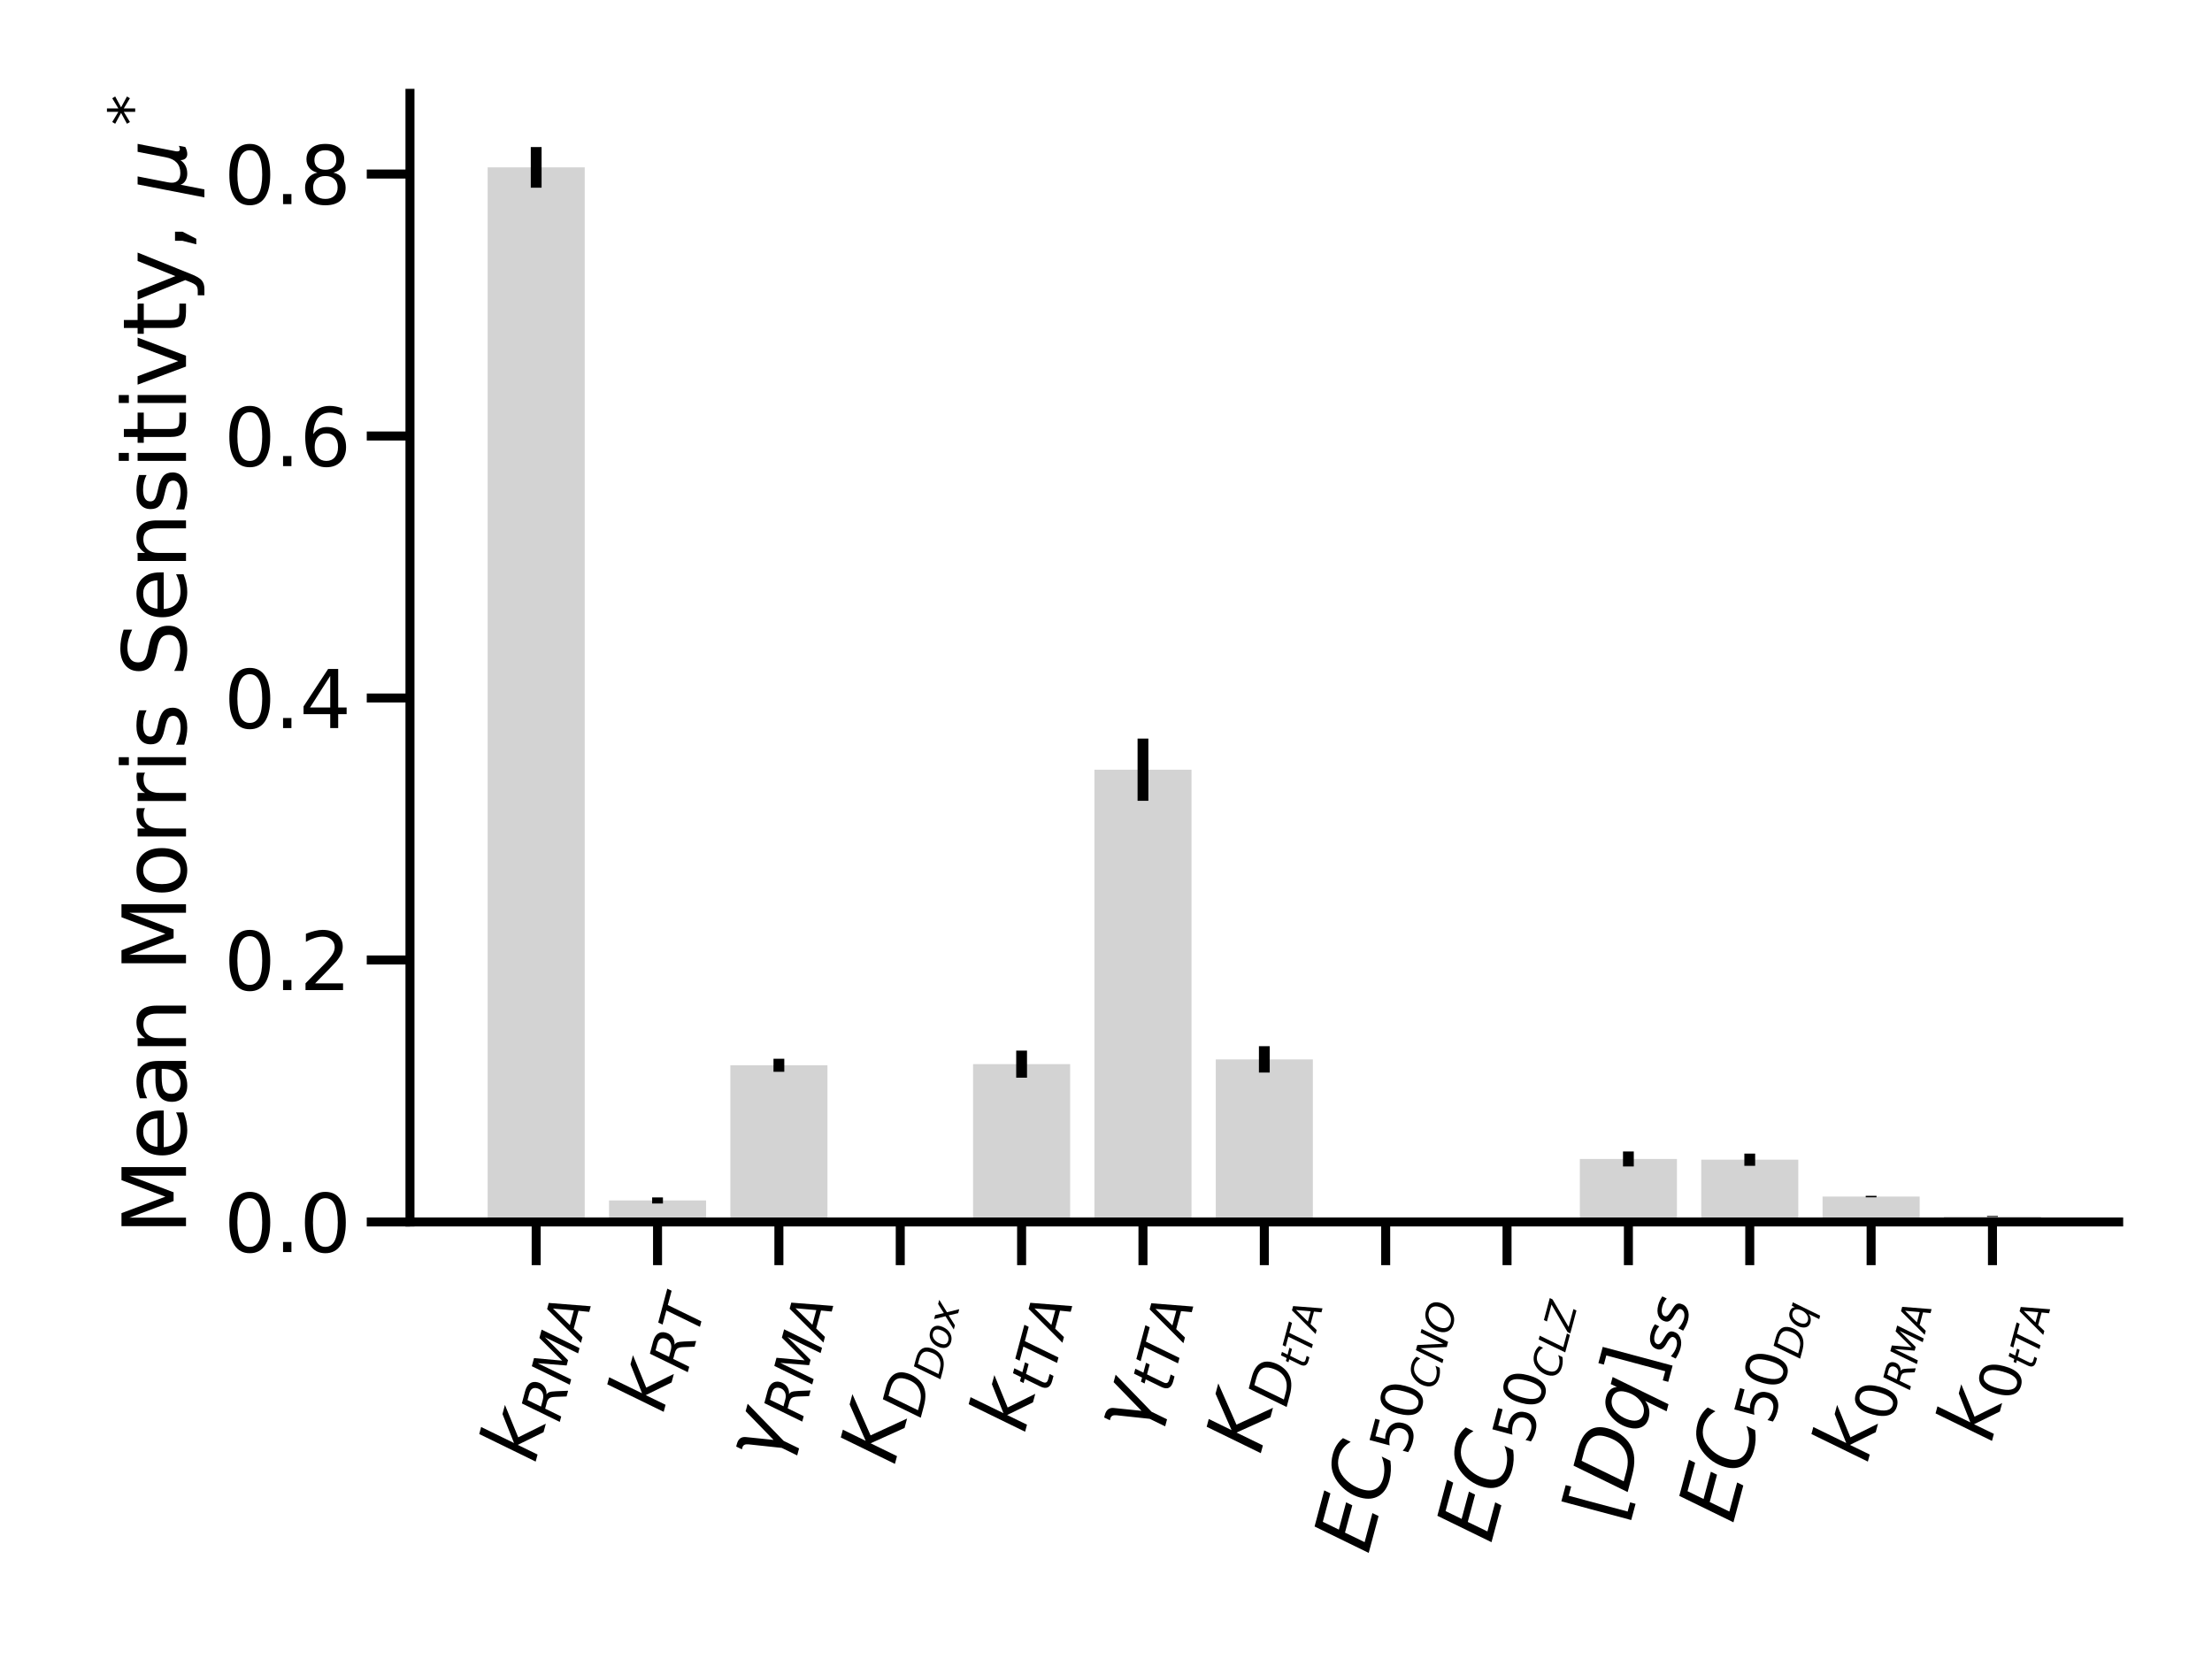 <?xml version="1.0" encoding="utf-8" standalone="no"?>
<!DOCTYPE svg PUBLIC "-//W3C//DTD SVG 1.1//EN"
  "http://www.w3.org/Graphics/SVG/1.1/DTD/svg11.dtd">
<svg xmlns:xlink="http://www.w3.org/1999/xlink" width="460.8pt" height="345.6pt" viewBox="0 0 460.8 345.6" xmlns="http://www.w3.org/2000/svg" version="1.1">
 <defs>
  <style type="text/css">*{stroke-linejoin: round; stroke-linecap: butt}</style>
 </defs>
 <g id="figure_1">
  <g id="patch_1">
   <path d="M 0 345.6 
L 460.8 345.6 
L 460.8 0 
L 0 0 
z
" style="fill: #ffffff"/>
  </g>
  <g id="axes_1">
   <g id="patch_2">
    <path d="M 85.404 254.559 
L 441.36 254.559 
L 441.36 19.44 
L 85.404 19.44 
z
" style="fill: #ffffff"/>
   </g>
   <g id="patch_3">
    <path d="M 101.584 254.559 
L 121.809 254.559 
L 121.809 34.865 
L 101.584 34.865 
z
" clip-path="url(#p0690c6656d)" style="fill: #d3d3d3"/>
   </g>
   <g id="patch_4">
    <path d="M 126.865 254.559 
L 147.09 254.559 
L 147.09 250.077 
L 126.865 250.077 
z
" clip-path="url(#p0690c6656d)" style="fill: #d3d3d3"/>
   </g>
   <g id="patch_5">
    <path d="M 152.146 254.559 
L 172.371 254.559 
L 172.371 221.918 
L 152.146 221.918 
z
" clip-path="url(#p0690c6656d)" style="fill: #d3d3d3"/>
   </g>
   <g id="patch_6">
    <path d="M 177.427 254.559 
L 197.651 254.559 
L 197.651 254.274 
L 177.427 254.274 
z
" clip-path="url(#p0690c6656d)" style="fill: #d3d3d3"/>
   </g>
   <g id="patch_7">
    <path d="M 202.708 254.559 
L 222.932 254.559 
L 222.932 221.681 
L 202.708 221.681 
z
" clip-path="url(#p0690c6656d)" style="fill: #d3d3d3"/>
   </g>
   <g id="patch_8">
    <path d="M 227.989 254.559 
L 248.213 254.559 
L 248.213 160.343 
L 227.989 160.343 
z
" clip-path="url(#p0690c6656d)" style="fill: #d3d3d3"/>
   </g>
   <g id="patch_9">
    <path d="M 253.27 254.559 
L 273.494 254.559 
L 273.494 220.688 
L 253.27 220.688 
z
" clip-path="url(#p0690c6656d)" style="fill: #d3d3d3"/>
   </g>
   <g id="patch_10">
    <path d="M 278.551 254.559 
L 298.775 254.559 
L 298.775 254.559 
L 278.551 254.559 
z
" clip-path="url(#p0690c6656d)" style="fill: #d3d3d3"/>
   </g>
   <g id="patch_11">
    <path d="M 303.832 254.559 
L 324.056 254.559 
L 324.056 254.559 
L 303.832 254.559 
z
" clip-path="url(#p0690c6656d)" style="fill: #d3d3d3"/>
   </g>
   <g id="patch_12">
    <path d="M 329.113 254.559 
L 349.337 254.559 
L 349.337 241.432 
L 329.113 241.432 
z
" clip-path="url(#p0690c6656d)" style="fill: #d3d3d3"/>
   </g>
   <g id="patch_13">
    <path d="M 354.393 254.559 
L 374.618 254.559 
L 374.618 241.583 
L 354.393 241.583 
z
" clip-path="url(#p0690c6656d)" style="fill: #d3d3d3"/>
   </g>
   <g id="patch_14">
    <path d="M 379.674 254.559 
L 399.899 254.559 
L 399.899 249.265 
L 379.674 249.265 
z
" clip-path="url(#p0690c6656d)" style="fill: #d3d3d3"/>
   </g>
   <g id="patch_15">
    <path d="M 404.955 254.559 
L 425.18 254.559 
L 425.18 253.398 
L 404.955 253.398 
z
" clip-path="url(#p0690c6656d)" style="fill: #d3d3d3"/>
   </g>
   <g id="matplotlib.axis_1">
    <g id="xtick_1">
     <g id="line2d_1">
      <defs>
       <path id="ma139178ef9" d="M 0 0 
L 0 9 
" style="stroke: #000000; stroke-width: 1.875"/>
      </defs>
      <g>
       <use xlink:href="#ma139178ef9" x="111.696" y="254.559" style="stroke: #000000; stroke-width: 1.875"/>
      </g>
     </g>
     <g id="text_1">
      <!-- $k_{RMA}$ -->
      <g transform="translate(111.439 305.048) rotate(-75) scale(0.165 -0.165)">
       <defs>
        <path id="DejaVuSans-Oblique-6b" d="M 1172 4863 
L 1747 4863 
L 1197 2028 
L 3169 3500 
L 3916 3500 
L 1716 1825 
L 3322 0 
L 2625 0 
L 1131 1709 
L 800 0 
L 225 0 
L 1172 4863 
z
" transform="scale(0.016)"/>
        <path id="DejaVuSans-Oblique-52" d="M 1613 4147 
L 1294 2491 
L 2106 2491 
Q 2584 2491 2879 2755 
Q 3175 3019 3175 3444 
Q 3175 3784 2976 3965 
Q 2778 4147 2406 4147 
L 1613 4147 
z
M 2772 2241 
Q 2972 2194 3105 2009 
Q 3238 1825 3413 1275 
L 3809 0 
L 3144 0 
L 2778 1197 
Q 2638 1659 2453 1815 
Q 2269 1972 1888 1972 
L 1191 1972 
L 806 0 
L 172 0 
L 1081 4666 
L 2503 4666 
Q 3150 4666 3495 4373 
Q 3841 4081 3841 3531 
Q 3841 3044 3547 2687 
Q 3253 2331 2772 2241 
z
" transform="scale(0.016)"/>
        <path id="DejaVuSans-Oblique-4d" d="M 1081 4666 
L 2028 4666 
L 2572 1522 
L 4378 4666 
L 5350 4666 
L 4441 0 
L 3828 0 
L 4622 4091 
L 2791 897 
L 2175 897 
L 1581 4103 
L 788 0 
L 172 0 
L 1081 4666 
z
" transform="scale(0.016)"/>
        <path id="DejaVuSans-Oblique-41" d="M 2356 4666 
L 3072 4666 
L 3938 0 
L 3278 0 
L 3084 1197 
L 984 1197 
L 325 0 
L -341 0 
L 2356 4666 
z
M 2584 4044 
L 1275 1722 
L 2988 1722 
L 2584 4044 
z
" transform="scale(0.016)"/>
       </defs>
       <use xlink:href="#DejaVuSans-Oblique-6b" transform="translate(0 0.016)"/>
       <use xlink:href="#DejaVuSans-Oblique-52" transform="translate(57.91 -16.391) scale(0.7)"/>
       <use xlink:href="#DejaVuSans-Oblique-4d" transform="translate(106.548 -16.391) scale(0.7)"/>
       <use xlink:href="#DejaVuSans-Oblique-41" transform="translate(166.943 -16.391) scale(0.7)"/>
      </g>
     </g>
    </g>
    <g id="xtick_2">
     <g id="line2d_2">
      <g>
       <use xlink:href="#ma139178ef9" x="136.977" y="254.559" style="stroke: #000000; stroke-width: 1.875"/>
      </g>
     </g>
     <g id="text_2">
      <!-- $k_{RT}$ -->
      <g transform="translate(138.108 294.688) rotate(-75) scale(0.165 -0.165)">
       <defs>
        <path id="DejaVuSans-Oblique-54" d="M 378 4666 
L 4325 4666 
L 4225 4134 
L 2559 4134 
L 1759 0 
L 1125 0 
L 1925 4134 
L 275 4134 
L 378 4666 
z
" transform="scale(0.016)"/>
       </defs>
       <use xlink:href="#DejaVuSans-Oblique-6b" transform="translate(0 0.016)"/>
       <use xlink:href="#DejaVuSans-Oblique-52" transform="translate(57.91 -16.391) scale(0.7)"/>
       <use xlink:href="#DejaVuSans-Oblique-54" transform="translate(106.548 -16.391) scale(0.7)"/>
      </g>
     </g>
    </g>
    <g id="xtick_3">
     <g id="line2d_3">
      <g>
       <use xlink:href="#ma139178ef9" x="162.258" y="254.559" style="stroke: #000000; stroke-width: 1.875"/>
      </g>
     </g>
     <g id="text_3">
      <!-- $\gamma_{RMA}$ -->
      <g transform="translate(161.947 305.199) rotate(-75) scale(0.165 -0.165)">
       <defs>
        <path id="DejaVuSans-Oblique-3b3" d="M 1491 2950 
L 1838 788 
L 3456 3500 
L 4066 3500 
L 1972 0 
L 1713 -1331 
L 1138 -1331 
L 1397 0 
L 988 2613 
Q 925 3006 628 3006 
L 475 3006 
L 569 3500 
L 788 3500 
Q 1403 3500 1491 2950 
z
" transform="scale(0.016)"/>
       </defs>
       <use xlink:href="#DejaVuSans-Oblique-3b3" transform="translate(0 0.312)"/>
       <use xlink:href="#DejaVuSans-Oblique-52" transform="translate(59.18 -16.094) scale(0.7)"/>
       <use xlink:href="#DejaVuSans-Oblique-4d" transform="translate(107.817 -16.094) scale(0.7)"/>
       <use xlink:href="#DejaVuSans-Oblique-41" transform="translate(168.213 -16.094) scale(0.7)"/>
      </g>
     </g>
    </g>
    <g id="xtick_4">
     <g id="line2d_4">
      <g>
       <use xlink:href="#ma139178ef9" x="187.539" y="254.559" style="stroke: #000000; stroke-width: 1.875"/>
      </g>
     </g>
     <g id="text_4">
      <!-- $K_{D_{Dox}}$ -->
      <g transform="translate(186.326 305.399) rotate(-75) scale(0.165 -0.165)">
       <defs>
        <path id="DejaVuSans-Oblique-4b" d="M 1081 4666 
L 1716 4666 
L 1331 2700 
L 3781 4666 
L 4622 4666 
L 1850 2438 
L 3878 0 
L 3109 0 
L 1247 2272 
L 806 0 
L 172 0 
L 1081 4666 
z
" transform="scale(0.016)"/>
        <path id="DejaVuSans-Oblique-44" d="M 1081 4666 
L 2438 4666 
Q 3519 4666 4070 4208 
Q 4622 3750 4622 2847 
Q 4622 2250 4412 1698 
Q 4203 1147 3834 769 
Q 3463 381 2891 190 
Q 2319 0 1538 0 
L 172 0 
L 1081 4666 
z
M 1613 4147 
L 909 519 
L 1734 519 
Q 2794 519 3375 1128 
Q 3956 1738 3956 2847 
Q 3956 3519 3581 3833 
Q 3206 4147 2406 4147 
L 1613 4147 
z
" transform="scale(0.016)"/>
        <path id="DejaVuSans-Oblique-6f" d="M 1625 -91 
Q 1009 -91 651 289 
Q 294 669 294 1325 
Q 294 1706 417 2101 
Q 541 2497 738 2766 
Q 1047 3184 1428 3384 
Q 1809 3584 2291 3584 
Q 2888 3584 3255 3212 
Q 3622 2841 3622 2241 
Q 3622 1825 3500 1412 
Q 3378 1000 3181 728 
Q 2875 309 2494 109 
Q 2113 -91 1625 -91 
z
M 891 1344 
Q 891 869 1089 633 
Q 1288 397 1691 397 
Q 2269 397 2648 901 
Q 3028 1406 3028 2181 
Q 3028 2634 2825 2865 
Q 2622 3097 2228 3097 
Q 1903 3097 1650 2945 
Q 1397 2794 1197 2484 
Q 1050 2253 970 1956 
Q 891 1659 891 1344 
z
" transform="scale(0.016)"/>
        <path id="DejaVuSans-Oblique-78" d="M 3841 3500 
L 2234 1784 
L 3219 0 
L 2559 0 
L 1819 1388 
L 531 0 
L -166 0 
L 1556 1844 
L 641 3500 
L 1300 3500 
L 1972 2234 
L 3144 3500 
L 3841 3500 
z
" transform="scale(0.016)"/>
       </defs>
       <use xlink:href="#DejaVuSans-Oblique-4b" transform="translate(0 0.094)"/>
       <use xlink:href="#DejaVuSans-Oblique-44" transform="translate(65.576 -16.312) scale(0.7)"/>
       <use xlink:href="#DejaVuSans-Oblique-44" transform="translate(119.478 -27.797) scale(0.49)"/>
       <use xlink:href="#DejaVuSans-Oblique-6f" transform="translate(157.208 -27.797) scale(0.49)"/>
       <use xlink:href="#DejaVuSans-Oblique-78" transform="translate(187.188 -27.797) scale(0.49)"/>
      </g>
     </g>
    </g>
    <g id="xtick_5">
     <g id="line2d_5">
      <g>
       <use xlink:href="#ma139178ef9" x="212.82" y="254.559" style="stroke: #000000; stroke-width: 1.875"/>
      </g>
     </g>
     <g id="text_5">
      <!-- $k_{tTA}$ -->
      <g transform="translate(213.396 298.832) rotate(-75) scale(0.165 -0.165)">
       <defs>
        <path id="DejaVuSans-Oblique-74" d="M 2706 3500 
L 2619 3053 
L 1472 3053 
L 1100 1153 
Q 1081 1047 1072 975 
Q 1063 903 1063 863 
Q 1063 663 1183 572 
Q 1303 481 1569 481 
L 2150 481 
L 2053 0 
L 1503 0 
Q 991 0 739 200 
Q 488 400 488 806 
Q 488 878 497 964 
Q 506 1050 525 1153 
L 897 3053 
L 409 3053 
L 500 3500 
L 978 3500 
L 1172 4494 
L 1747 4494 
L 1556 3500 
L 2706 3500 
z
" transform="scale(0.016)"/>
       </defs>
       <use xlink:href="#DejaVuSans-Oblique-6b" transform="translate(0 0.016)"/>
       <use xlink:href="#DejaVuSans-Oblique-74" transform="translate(57.91 -16.391) scale(0.7)"/>
       <use xlink:href="#DejaVuSans-Oblique-54" transform="translate(85.356 -16.391) scale(0.7)"/>
       <use xlink:href="#DejaVuSans-Oblique-41" transform="translate(128.115 -16.391) scale(0.7)"/>
      </g>
     </g>
    </g>
    <g id="xtick_6">
     <g id="line2d_6">
      <g>
       <use xlink:href="#ma139178ef9" x="238.101" y="254.559" style="stroke: #000000; stroke-width: 1.875"/>
      </g>
     </g>
     <g id="text_6">
      <!-- $\gamma_{tTA}$ -->
      <g transform="translate(238.602 299.142) rotate(-75) scale(0.165 -0.165)">
       <use xlink:href="#DejaVuSans-Oblique-3b3" transform="translate(0 0.312)"/>
       <use xlink:href="#DejaVuSans-Oblique-74" transform="translate(59.18 -16.094) scale(0.7)"/>
       <use xlink:href="#DejaVuSans-Oblique-54" transform="translate(86.626 -16.094) scale(0.7)"/>
       <use xlink:href="#DejaVuSans-Oblique-41" transform="translate(129.385 -16.094) scale(0.7)"/>
      </g>
     </g>
    </g>
    <g id="xtick_7">
     <g id="line2d_7">
      <g>
       <use xlink:href="#ma139178ef9" x="263.382" y="254.559" style="stroke: #000000; stroke-width: 1.875"/>
      </g>
     </g>
     <g id="text_7">
      <!-- $K_{D_{tTA}}$ -->
      <g transform="translate(262.548 303.167) rotate(-75) scale(0.165 -0.165)">
       <use xlink:href="#DejaVuSans-Oblique-4b" transform="translate(0 0.094)"/>
       <use xlink:href="#DejaVuSans-Oblique-44" transform="translate(65.576 -16.312) scale(0.7)"/>
       <use xlink:href="#DejaVuSans-Oblique-74" transform="translate(119.478 -27.797) scale(0.49)"/>
       <use xlink:href="#DejaVuSans-Oblique-54" transform="translate(138.69 -27.797) scale(0.49)"/>
       <use xlink:href="#DejaVuSans-Oblique-41" transform="translate(168.621 -27.797) scale(0.49)"/>
      </g>
     </g>
    </g>
    <g id="xtick_8">
     <g id="line2d_8">
      <g>
       <use xlink:href="#ma139178ef9" x="288.663" y="254.559" style="stroke: #000000; stroke-width: 1.875"/>
      </g>
     </g>
     <g id="text_8">
      <!-- $EC_{50_{CNO}}$ -->
      <g transform="translate(285.133 323.972) rotate(-75) scale(0.165 -0.165)">
       <defs>
        <path id="DejaVuSans-Oblique-45" d="M 1081 4666 
L 4031 4666 
L 3928 4134 
L 1606 4134 
L 1338 2753 
L 3566 2753 
L 3463 2222 
L 1234 2222 
L 909 531 
L 3284 531 
L 3181 0 
L 172 0 
L 1081 4666 
z
" transform="scale(0.016)"/>
        <path id="DejaVuSans-Oblique-43" d="M 4447 4306 
L 4319 3641 
Q 4019 3944 3683 4091 
Q 3347 4238 2956 4238 
Q 2422 4238 2017 3981 
Q 1613 3725 1319 3200 
Q 1131 2863 1032 2486 
Q 934 2109 934 1728 
Q 934 1091 1264 756 
Q 1594 422 2222 422 
Q 2656 422 3056 561 
Q 3456 700 3834 978 
L 3688 231 
Q 3316 72 2936 -9 
Q 2556 -91 2175 -91 
Q 1278 -91 773 396 
Q 269 884 269 1753 
Q 269 2309 461 2846 
Q 653 3384 1013 3828 
Q 1394 4300 1883 4525 
Q 2372 4750 3022 4750 
Q 3422 4750 3780 4639 
Q 4138 4528 4447 4306 
z
" transform="scale(0.016)"/>
        <path id="DejaVuSans-35" d="M 691 4666 
L 3169 4666 
L 3169 4134 
L 1269 4134 
L 1269 2991 
Q 1406 3038 1543 3061 
Q 1681 3084 1819 3084 
Q 2600 3084 3056 2656 
Q 3513 2228 3513 1497 
Q 3513 744 3044 326 
Q 2575 -91 1722 -91 
Q 1428 -91 1123 -41 
Q 819 9 494 109 
L 494 744 
Q 775 591 1075 516 
Q 1375 441 1709 441 
Q 2250 441 2565 725 
Q 2881 1009 2881 1497 
Q 2881 1984 2565 2268 
Q 2250 2553 1709 2553 
Q 1456 2553 1204 2497 
Q 953 2441 691 2322 
L 691 4666 
z
" transform="scale(0.016)"/>
        <path id="DejaVuSans-30" d="M 2034 4250 
Q 1547 4250 1301 3770 
Q 1056 3291 1056 2328 
Q 1056 1369 1301 889 
Q 1547 409 2034 409 
Q 2525 409 2770 889 
Q 3016 1369 3016 2328 
Q 3016 3291 2770 3770 
Q 2525 4250 2034 4250 
z
M 2034 4750 
Q 2819 4750 3233 4129 
Q 3647 3509 3647 2328 
Q 3647 1150 3233 529 
Q 2819 -91 2034 -91 
Q 1250 -91 836 529 
Q 422 1150 422 2328 
Q 422 3509 836 4129 
Q 1250 4750 2034 4750 
z
" transform="scale(0.016)"/>
        <path id="DejaVuSans-Oblique-4e" d="M 1081 4666 
L 1931 4666 
L 3219 666 
L 4000 4666 
L 4616 4666 
L 3706 0 
L 2853 0 
L 1569 4025 
L 788 0 
L 172 0 
L 1081 4666 
z
" transform="scale(0.016)"/>
        <path id="DejaVuSans-Oblique-4f" d="M 2919 4238 
Q 2400 4238 2003 3986 
Q 1606 3734 1313 3219 
Q 1125 2891 1026 2522 
Q 928 2153 928 1778 
Q 928 1128 1239 775 
Q 1550 422 2119 422 
Q 2631 422 3032 676 
Q 3434 931 3719 1434 
Q 3909 1772 4009 2142 
Q 4109 2513 4109 2881 
Q 4109 3528 3796 3883 
Q 3484 4238 2919 4238 
z
M 2100 -91 
Q 1241 -91 748 418 
Q 256 928 256 1813 
Q 256 2319 448 2847 
Q 641 3375 978 3788 
Q 1375 4272 1862 4511 
Q 2350 4750 2938 4750 
Q 3794 4750 4287 4245 
Q 4781 3741 4781 2869 
Q 4781 2331 4593 1812 
Q 4406 1294 4056 872 
Q 3656 384 3173 146 
Q 2691 -91 2100 -91 
z
" transform="scale(0.016)"/>
       </defs>
       <use xlink:href="#DejaVuSans-Oblique-45" transform="translate(0 0.781)"/>
       <use xlink:href="#DejaVuSans-Oblique-43" transform="translate(63.184 0.781)"/>
       <use xlink:href="#DejaVuSans-35" transform="translate(133.008 -15.625) scale(0.7)"/>
       <use xlink:href="#DejaVuSans-30" transform="translate(177.544 -15.625) scale(0.7)"/>
       <use xlink:href="#DejaVuSans-Oblique-43" transform="translate(222.75 -27.109) scale(0.49)"/>
       <use xlink:href="#DejaVuSans-Oblique-4e" transform="translate(256.964 -27.109) scale(0.49)"/>
       <use xlink:href="#DejaVuSans-Oblique-4f" transform="translate(293.618 -27.109) scale(0.49)"/>
      </g>
     </g>
    </g>
    <g id="xtick_9">
     <g id="line2d_9">
      <g>
       <use xlink:href="#ma139178ef9" x="313.944" y="254.559" style="stroke: #000000; stroke-width: 1.875"/>
      </g>
     </g>
     <g id="text_9">
      <!-- $EC_{50_{CLZ}}$ -->
      <g transform="translate(310.713 321.741) rotate(-75) scale(0.165 -0.165)">
       <defs>
        <path id="DejaVuSans-Oblique-4c" d="M 1075 4666 
L 1709 4666 
L 909 525 
L 3181 525 
L 3078 0 
L 172 0 
L 1075 4666 
z
" transform="scale(0.016)"/>
        <path id="DejaVuSans-Oblique-5a" d="M 838 4666 
L 4500 4666 
L 4409 4184 
L 794 531 
L 3769 531 
L 3669 0 
L -141 0 
L -50 481 
L 3566 4134 
L 738 4134 
L 838 4666 
z
" transform="scale(0.016)"/>
       </defs>
       <use xlink:href="#DejaVuSans-Oblique-45" transform="translate(0 0.781)"/>
       <use xlink:href="#DejaVuSans-Oblique-43" transform="translate(63.184 0.781)"/>
       <use xlink:href="#DejaVuSans-35" transform="translate(133.008 -15.625) scale(0.7)"/>
       <use xlink:href="#DejaVuSans-30" transform="translate(177.544 -15.625) scale(0.7)"/>
       <use xlink:href="#DejaVuSans-Oblique-43" transform="translate(222.75 -27.109) scale(0.49)"/>
       <use xlink:href="#DejaVuSans-Oblique-4c" transform="translate(256.964 -27.109) scale(0.49)"/>
       <use xlink:href="#DejaVuSans-Oblique-5a" transform="translate(284.263 -27.109) scale(0.49)"/>
      </g>
     </g>
    </g>
    <g id="xtick_10">
     <g id="line2d_10">
      <g>
       <use xlink:href="#ma139178ef9" x="339.225" y="254.559" style="stroke: #000000; stroke-width: 1.875"/>
      </g>
     </g>
     <g id="text_10">
      <!-- $[Dq]_{ss}$ -->
      <g transform="translate(337.287 317.48) rotate(-75) scale(0.165 -0.165)">
       <defs>
        <path id="DejaVuSans-5b" d="M 550 4863 
L 1875 4863 
L 1875 4416 
L 1125 4416 
L 1125 -397 
L 1875 -397 
L 1875 -844 
L 550 -844 
L 550 4863 
z
" transform="scale(0.016)"/>
        <path id="DejaVuSans-Oblique-71" d="M 2669 525 
Q 2438 222 2123 65 
Q 1809 -91 1428 -91 
Q 897 -91 595 267 
Q 294 625 294 1253 
Q 294 1759 480 2231 
Q 666 2703 1013 3078 
Q 1238 3322 1530 3453 
Q 1822 3584 2144 3584 
Q 2531 3584 2781 3431 
Q 3031 3278 3144 2969 
L 3244 3494 
L 3822 3494 
L 2888 -1319 
L 2309 -1319 
L 2669 525 
z
M 891 1338 
Q 891 875 1084 633 
Q 1278 391 1644 391 
Q 2188 391 2572 911 
Q 2956 1431 2956 2175 
Q 2956 2625 2757 2864 
Q 2559 3103 2188 3103 
Q 1916 3103 1684 2976 
Q 1453 2850 1281 2606 
Q 1100 2350 995 2006 
Q 891 1663 891 1338 
z
" transform="scale(0.016)"/>
        <path id="DejaVuSans-5d" d="M 1947 4863 
L 1947 -844 
L 622 -844 
L 622 -397 
L 1369 -397 
L 1369 4416 
L 622 4416 
L 622 4863 
L 1947 4863 
z
" transform="scale(0.016)"/>
        <path id="DejaVuSans-Oblique-73" d="M 3200 3397 
L 3091 2853 
Q 2863 2978 2609 3040 
Q 2356 3103 2088 3103 
Q 1634 3103 1373 2948 
Q 1113 2794 1113 2528 
Q 1113 2219 1719 2053 
Q 1766 2041 1788 2034 
L 1972 1978 
Q 2547 1819 2739 1644 
Q 2931 1469 2931 1166 
Q 2931 609 2489 259 
Q 2047 -91 1331 -91 
Q 1053 -91 747 -37 
Q 441 16 72 128 
L 184 722 
Q 500 559 806 475 
Q 1113 391 1394 391 
Q 1816 391 2080 572 
Q 2344 753 2344 1031 
Q 2344 1331 1650 1516 
L 1591 1531 
L 1394 1581 
Q 956 1697 753 1886 
Q 550 2075 550 2369 
Q 550 2928 970 3256 
Q 1391 3584 2113 3584 
Q 2397 3584 2667 3537 
Q 2938 3491 3200 3397 
z
" transform="scale(0.016)"/>
       </defs>
       <use xlink:href="#DejaVuSans-5b" transform="translate(0 0.016)"/>
       <use xlink:href="#DejaVuSans-Oblique-44" transform="translate(39.014 0.016)"/>
       <use xlink:href="#DejaVuSans-Oblique-71" transform="translate(116.016 0.016)"/>
       <use xlink:href="#DejaVuSans-5d" transform="translate(179.492 0.016)"/>
       <use xlink:href="#DejaVuSans-Oblique-73" transform="translate(219.463 -16.391) scale(0.7)"/>
       <use xlink:href="#DejaVuSans-Oblique-73" transform="translate(255.933 -16.391) scale(0.7)"/>
      </g>
     </g>
    </g>
    <g id="xtick_11">
     <g id="line2d_11">
      <g>
       <use xlink:href="#ma139178ef9" x="364.506" y="254.559" style="stroke: #000000; stroke-width: 1.875"/>
      </g>
     </g>
     <g id="text_11">
      <!-- $EC_{50_{Dq}}$ -->
      <g transform="translate(361.113 317.597) rotate(-75) scale(0.165 -0.165)">
       <use xlink:href="#DejaVuSans-Oblique-45" transform="translate(0 0.781)"/>
       <use xlink:href="#DejaVuSans-Oblique-43" transform="translate(63.184 0.781)"/>
       <use xlink:href="#DejaVuSans-35" transform="translate(133.008 -15.625) scale(0.7)"/>
       <use xlink:href="#DejaVuSans-30" transform="translate(177.544 -15.625) scale(0.7)"/>
       <use xlink:href="#DejaVuSans-Oblique-44" transform="translate(222.75 -27.109) scale(0.49)"/>
       <use xlink:href="#DejaVuSans-Oblique-71" transform="translate(260.481 -27.109) scale(0.49)"/>
      </g>
     </g>
    </g>
    <g id="xtick_12">
     <g id="line2d_12">
      <g>
       <use xlink:href="#ma139178ef9" x="389.787" y="254.559" style="stroke: #000000; stroke-width: 1.875"/>
      </g>
     </g>
     <g id="text_12">
      <!-- $k_{0_{RMA}}$ -->
      <g transform="translate(388.957 305.049) rotate(-75) scale(0.165 -0.165)">
       <use xlink:href="#DejaVuSans-Oblique-6b" transform="translate(0 0.016)"/>
       <use xlink:href="#DejaVuSans-30" transform="translate(57.91 -16.391) scale(0.7)"/>
       <use xlink:href="#DejaVuSans-Oblique-52" transform="translate(103.116 -27.875) scale(0.49)"/>
       <use xlink:href="#DejaVuSans-Oblique-4d" transform="translate(137.163 -27.875) scale(0.49)"/>
       <use xlink:href="#DejaVuSans-Oblique-41" transform="translate(179.439 -27.875) scale(0.49)"/>
      </g>
     </g>
    </g>
    <g id="xtick_13">
     <g id="line2d_13">
      <g>
       <use xlink:href="#ma139178ef9" x="415.068" y="254.559" style="stroke: #000000; stroke-width: 1.875"/>
      </g>
     </g>
     <g id="text_13">
      <!-- $k_{0_{tTA}}$ -->
      <g transform="translate(414.815 300.745) rotate(-75) scale(0.165 -0.165)">
       <use xlink:href="#DejaVuSans-Oblique-6b" transform="translate(0 0.016)"/>
       <use xlink:href="#DejaVuSans-30" transform="translate(57.91 -16.391) scale(0.7)"/>
       <use xlink:href="#DejaVuSans-Oblique-74" transform="translate(103.116 -27.875) scale(0.49)"/>
       <use xlink:href="#DejaVuSans-Oblique-54" transform="translate(122.329 -27.875) scale(0.49)"/>
       <use xlink:href="#DejaVuSans-Oblique-41" transform="translate(152.26 -27.875) scale(0.49)"/>
      </g>
     </g>
    </g>
   </g>
   <g id="matplotlib.axis_2">
    <g id="ytick_1">
     <g id="line2d_14">
      <defs>
       <path id="md9b51bdf06" d="M 0 0 
L -9 0 
" style="stroke: #000000; stroke-width: 1.875"/>
      </defs>
      <g>
       <use xlink:href="#md9b51bdf06" x="85.404" y="254.559" style="stroke: #000000; stroke-width: 1.875"/>
      </g>
     </g>
     <g id="text_14">
      <!-- 0.0 -->
      <g transform="translate(46.664 260.827) scale(0.165 -0.165)">
       <defs>
        <path id="DejaVuSans-2e" d="M 684 794 
L 1344 794 
L 1344 0 
L 684 0 
L 684 794 
z
" transform="scale(0.016)"/>
       </defs>
       <use xlink:href="#DejaVuSans-30"/>
       <use xlink:href="#DejaVuSans-2e" transform="translate(63.623 0)"/>
       <use xlink:href="#DejaVuSans-30" transform="translate(95.41 0)"/>
      </g>
     </g>
    </g>
    <g id="ytick_2">
     <g id="line2d_15">
      <g>
       <use xlink:href="#md9b51bdf06" x="85.404" y="199.982" style="stroke: #000000; stroke-width: 1.875"/>
      </g>
     </g>
     <g id="text_15">
      <!-- 0.2 -->
      <g transform="translate(46.664 206.251) scale(0.165 -0.165)">
       <defs>
        <path id="DejaVuSans-32" d="M 1228 531 
L 3431 531 
L 3431 0 
L 469 0 
L 469 531 
Q 828 903 1448 1529 
Q 2069 2156 2228 2338 
Q 2531 2678 2651 2914 
Q 2772 3150 2772 3378 
Q 2772 3750 2511 3984 
Q 2250 4219 1831 4219 
Q 1534 4219 1204 4116 
Q 875 4013 500 3803 
L 500 4441 
Q 881 4594 1212 4672 
Q 1544 4750 1819 4750 
Q 2544 4750 2975 4387 
Q 3406 4025 3406 3419 
Q 3406 3131 3298 2873 
Q 3191 2616 2906 2266 
Q 2828 2175 2409 1742 
Q 1991 1309 1228 531 
z
" transform="scale(0.016)"/>
       </defs>
       <use xlink:href="#DejaVuSans-30"/>
       <use xlink:href="#DejaVuSans-2e" transform="translate(63.623 0)"/>
       <use xlink:href="#DejaVuSans-32" transform="translate(95.41 0)"/>
      </g>
     </g>
    </g>
    <g id="ytick_3">
     <g id="line2d_16">
      <g>
       <use xlink:href="#md9b51bdf06" x="85.404" y="145.406" style="stroke: #000000; stroke-width: 1.875"/>
      </g>
     </g>
     <g id="text_16">
      <!-- 0.4 -->
      <g transform="translate(46.664 151.674) scale(0.165 -0.165)">
       <defs>
        <path id="DejaVuSans-34" d="M 2419 4116 
L 825 1625 
L 2419 1625 
L 2419 4116 
z
M 2253 4666 
L 3047 4666 
L 3047 1625 
L 3713 1625 
L 3713 1100 
L 3047 1100 
L 3047 0 
L 2419 0 
L 2419 1100 
L 313 1100 
L 313 1709 
L 2253 4666 
z
" transform="scale(0.016)"/>
       </defs>
       <use xlink:href="#DejaVuSans-30"/>
       <use xlink:href="#DejaVuSans-2e" transform="translate(63.623 0)"/>
       <use xlink:href="#DejaVuSans-34" transform="translate(95.41 0)"/>
      </g>
     </g>
    </g>
    <g id="ytick_4">
     <g id="line2d_17">
      <g>
       <use xlink:href="#md9b51bdf06" x="85.404" y="90.829" style="stroke: #000000; stroke-width: 1.875"/>
      </g>
     </g>
     <g id="text_17">
      <!-- 0.6 -->
      <g transform="translate(46.664 97.098) scale(0.165 -0.165)">
       <defs>
        <path id="DejaVuSans-36" d="M 2113 2584 
Q 1688 2584 1439 2293 
Q 1191 2003 1191 1497 
Q 1191 994 1439 701 
Q 1688 409 2113 409 
Q 2538 409 2786 701 
Q 3034 994 3034 1497 
Q 3034 2003 2786 2293 
Q 2538 2584 2113 2584 
z
M 3366 4563 
L 3366 3988 
Q 3128 4100 2886 4159 
Q 2644 4219 2406 4219 
Q 1781 4219 1451 3797 
Q 1122 3375 1075 2522 
Q 1259 2794 1537 2939 
Q 1816 3084 2150 3084 
Q 2853 3084 3261 2657 
Q 3669 2231 3669 1497 
Q 3669 778 3244 343 
Q 2819 -91 2113 -91 
Q 1303 -91 875 529 
Q 447 1150 447 2328 
Q 447 3434 972 4092 
Q 1497 4750 2381 4750 
Q 2619 4750 2861 4703 
Q 3103 4656 3366 4563 
z
" transform="scale(0.016)"/>
       </defs>
       <use xlink:href="#DejaVuSans-30"/>
       <use xlink:href="#DejaVuSans-2e" transform="translate(63.623 0)"/>
       <use xlink:href="#DejaVuSans-36" transform="translate(95.41 0)"/>
      </g>
     </g>
    </g>
    <g id="ytick_5">
     <g id="line2d_18">
      <g>
       <use xlink:href="#md9b51bdf06" x="85.404" y="36.253" style="stroke: #000000; stroke-width: 1.875"/>
      </g>
     </g>
     <g id="text_18">
      <!-- 0.8 -->
      <g transform="translate(46.664 42.521) scale(0.165 -0.165)">
       <defs>
        <path id="DejaVuSans-38" d="M 2034 2216 
Q 1584 2216 1326 1975 
Q 1069 1734 1069 1313 
Q 1069 891 1326 650 
Q 1584 409 2034 409 
Q 2484 409 2743 651 
Q 3003 894 3003 1313 
Q 3003 1734 2745 1975 
Q 2488 2216 2034 2216 
z
M 1403 2484 
Q 997 2584 770 2862 
Q 544 3141 544 3541 
Q 544 4100 942 4425 
Q 1341 4750 2034 4750 
Q 2731 4750 3128 4425 
Q 3525 4100 3525 3541 
Q 3525 3141 3298 2862 
Q 3072 2584 2669 2484 
Q 3125 2378 3379 2068 
Q 3634 1759 3634 1313 
Q 3634 634 3220 271 
Q 2806 -91 2034 -91 
Q 1263 -91 848 271 
Q 434 634 434 1313 
Q 434 1759 690 2068 
Q 947 2378 1403 2484 
z
M 1172 3481 
Q 1172 3119 1398 2916 
Q 1625 2713 2034 2713 
Q 2441 2713 2670 2916 
Q 2900 3119 2900 3481 
Q 2900 3844 2670 4047 
Q 2441 4250 2034 4250 
Q 1625 4250 1398 4047 
Q 1172 3844 1172 3481 
z
" transform="scale(0.016)"/>
       </defs>
       <use xlink:href="#DejaVuSans-30"/>
       <use xlink:href="#DejaVuSans-2e" transform="translate(63.623 0)"/>
       <use xlink:href="#DejaVuSans-38" transform="translate(95.41 0)"/>
      </g>
     </g>
    </g>
    <g id="text_19">
     <!-- Mean Morris Sensitivty, $µ^*$ -->
     <g transform="translate(38.884 257.239) rotate(-90) scale(0.18 -0.18)">
      <defs>
       <path id="DejaVuSans-4d" d="M 628 4666 
L 1569 4666 
L 2759 1491 
L 3956 4666 
L 4897 4666 
L 4897 0 
L 4281 0 
L 4281 4097 
L 3078 897 
L 2444 897 
L 1241 4097 
L 1241 0 
L 628 0 
L 628 4666 
z
" transform="scale(0.016)"/>
       <path id="DejaVuSans-65" d="M 3597 1894 
L 3597 1613 
L 953 1613 
Q 991 1019 1311 708 
Q 1631 397 2203 397 
Q 2534 397 2845 478 
Q 3156 559 3463 722 
L 3463 178 
Q 3153 47 2828 -22 
Q 2503 -91 2169 -91 
Q 1331 -91 842 396 
Q 353 884 353 1716 
Q 353 2575 817 3079 
Q 1281 3584 2069 3584 
Q 2775 3584 3186 3129 
Q 3597 2675 3597 1894 
z
M 3022 2063 
Q 3016 2534 2758 2815 
Q 2500 3097 2075 3097 
Q 1594 3097 1305 2825 
Q 1016 2553 972 2059 
L 3022 2063 
z
" transform="scale(0.016)"/>
       <path id="DejaVuSans-61" d="M 2194 1759 
Q 1497 1759 1228 1600 
Q 959 1441 959 1056 
Q 959 750 1161 570 
Q 1363 391 1709 391 
Q 2188 391 2477 730 
Q 2766 1069 2766 1631 
L 2766 1759 
L 2194 1759 
z
M 3341 1997 
L 3341 0 
L 2766 0 
L 2766 531 
Q 2569 213 2275 61 
Q 1981 -91 1556 -91 
Q 1019 -91 701 211 
Q 384 513 384 1019 
Q 384 1609 779 1909 
Q 1175 2209 1959 2209 
L 2766 2209 
L 2766 2266 
Q 2766 2663 2505 2880 
Q 2244 3097 1772 3097 
Q 1472 3097 1187 3025 
Q 903 2953 641 2809 
L 641 3341 
Q 956 3463 1253 3523 
Q 1550 3584 1831 3584 
Q 2591 3584 2966 3190 
Q 3341 2797 3341 1997 
z
" transform="scale(0.016)"/>
       <path id="DejaVuSans-6e" d="M 3513 2113 
L 3513 0 
L 2938 0 
L 2938 2094 
Q 2938 2591 2744 2837 
Q 2550 3084 2163 3084 
Q 1697 3084 1428 2787 
Q 1159 2491 1159 1978 
L 1159 0 
L 581 0 
L 581 3500 
L 1159 3500 
L 1159 2956 
Q 1366 3272 1645 3428 
Q 1925 3584 2291 3584 
Q 2894 3584 3203 3211 
Q 3513 2838 3513 2113 
z
" transform="scale(0.016)"/>
       <path id="DejaVuSans-20" transform="scale(0.016)"/>
       <path id="DejaVuSans-6f" d="M 1959 3097 
Q 1497 3097 1228 2736 
Q 959 2375 959 1747 
Q 959 1119 1226 758 
Q 1494 397 1959 397 
Q 2419 397 2687 759 
Q 2956 1122 2956 1747 
Q 2956 2369 2687 2733 
Q 2419 3097 1959 3097 
z
M 1959 3584 
Q 2709 3584 3137 3096 
Q 3566 2609 3566 1747 
Q 3566 888 3137 398 
Q 2709 -91 1959 -91 
Q 1206 -91 779 398 
Q 353 888 353 1747 
Q 353 2609 779 3096 
Q 1206 3584 1959 3584 
z
" transform="scale(0.016)"/>
       <path id="DejaVuSans-72" d="M 2631 2963 
Q 2534 3019 2420 3045 
Q 2306 3072 2169 3072 
Q 1681 3072 1420 2755 
Q 1159 2438 1159 1844 
L 1159 0 
L 581 0 
L 581 3500 
L 1159 3500 
L 1159 2956 
Q 1341 3275 1631 3429 
Q 1922 3584 2338 3584 
Q 2397 3584 2469 3576 
Q 2541 3569 2628 3553 
L 2631 2963 
z
" transform="scale(0.016)"/>
       <path id="DejaVuSans-69" d="M 603 3500 
L 1178 3500 
L 1178 0 
L 603 0 
L 603 3500 
z
M 603 4863 
L 1178 4863 
L 1178 4134 
L 603 4134 
L 603 4863 
z
" transform="scale(0.016)"/>
       <path id="DejaVuSans-73" d="M 2834 3397 
L 2834 2853 
Q 2591 2978 2328 3040 
Q 2066 3103 1784 3103 
Q 1356 3103 1142 2972 
Q 928 2841 928 2578 
Q 928 2378 1081 2264 
Q 1234 2150 1697 2047 
L 1894 2003 
Q 2506 1872 2764 1633 
Q 3022 1394 3022 966 
Q 3022 478 2636 193 
Q 2250 -91 1575 -91 
Q 1294 -91 989 -36 
Q 684 19 347 128 
L 347 722 
Q 666 556 975 473 
Q 1284 391 1588 391 
Q 1994 391 2212 530 
Q 2431 669 2431 922 
Q 2431 1156 2273 1281 
Q 2116 1406 1581 1522 
L 1381 1569 
Q 847 1681 609 1914 
Q 372 2147 372 2553 
Q 372 3047 722 3315 
Q 1072 3584 1716 3584 
Q 2034 3584 2315 3537 
Q 2597 3491 2834 3397 
z
" transform="scale(0.016)"/>
       <path id="DejaVuSans-53" d="M 3425 4513 
L 3425 3897 
Q 3066 4069 2747 4153 
Q 2428 4238 2131 4238 
Q 1616 4238 1336 4038 
Q 1056 3838 1056 3469 
Q 1056 3159 1242 3001 
Q 1428 2844 1947 2747 
L 2328 2669 
Q 3034 2534 3370 2195 
Q 3706 1856 3706 1288 
Q 3706 609 3251 259 
Q 2797 -91 1919 -91 
Q 1588 -91 1214 -16 
Q 841 59 441 206 
L 441 856 
Q 825 641 1194 531 
Q 1563 422 1919 422 
Q 2459 422 2753 634 
Q 3047 847 3047 1241 
Q 3047 1584 2836 1778 
Q 2625 1972 2144 2069 
L 1759 2144 
Q 1053 2284 737 2584 
Q 422 2884 422 3419 
Q 422 4038 858 4394 
Q 1294 4750 2059 4750 
Q 2388 4750 2728 4690 
Q 3069 4631 3425 4513 
z
" transform="scale(0.016)"/>
       <path id="DejaVuSans-74" d="M 1172 4494 
L 1172 3500 
L 2356 3500 
L 2356 3053 
L 1172 3053 
L 1172 1153 
Q 1172 725 1289 603 
Q 1406 481 1766 481 
L 2356 481 
L 2356 0 
L 1766 0 
Q 1100 0 847 248 
Q 594 497 594 1153 
L 594 3053 
L 172 3053 
L 172 3500 
L 594 3500 
L 594 4494 
L 1172 4494 
z
" transform="scale(0.016)"/>
       <path id="DejaVuSans-76" d="M 191 3500 
L 800 3500 
L 1894 563 
L 2988 3500 
L 3597 3500 
L 2284 0 
L 1503 0 
L 191 3500 
z
" transform="scale(0.016)"/>
       <path id="DejaVuSans-79" d="M 2059 -325 
Q 1816 -950 1584 -1140 
Q 1353 -1331 966 -1331 
L 506 -1331 
L 506 -850 
L 844 -850 
Q 1081 -850 1212 -737 
Q 1344 -625 1503 -206 
L 1606 56 
L 191 3500 
L 800 3500 
L 1894 763 
L 2988 3500 
L 3597 3500 
L 2059 -325 
z
" transform="scale(0.016)"/>
       <path id="DejaVuSans-2c" d="M 750 794 
L 1409 794 
L 1409 256 
L 897 -744 
L 494 -744 
L 750 256 
L 750 794 
z
" transform="scale(0.016)"/>
       <path id="DejaVuSans-Oblique-b5" d="M -84 -1331 
L 856 3500 
L 1434 3500 
L 1009 1322 
Q 997 1256 987 1175 
Q 978 1094 978 1013 
Q 978 722 1161 565 
Q 1344 409 1684 409 
Q 2147 409 2431 671 
Q 2716 934 2816 1459 
L 3213 3500 
L 3788 3500 
L 3266 809 
Q 3253 750 3248 706 
Q 3244 663 3244 628 
Q 3244 531 3283 486 
Q 3322 441 3406 441 
Q 3438 441 3492 456 
Q 3547 472 3647 513 
L 3559 50 
Q 3422 -19 3297 -55 
Q 3172 -91 3053 -91 
Q 2847 -91 2730 40 
Q 2613 172 2613 403 
Q 2438 153 2195 31 
Q 1953 -91 1625 -91 
Q 1334 -91 1117 43 
Q 900 178 831 397 
L 494 -1331 
L -84 -1331 
z
" transform="scale(0.016)"/>
       <path id="DejaVuSans-2a" d="M 3009 3897 
L 1888 3291 
L 3009 2681 
L 2828 2375 
L 1778 3009 
L 1778 1831 
L 1422 1831 
L 1422 3009 
L 372 2375 
L 191 2681 
L 1313 3291 
L 191 3897 
L 372 4206 
L 1422 3572 
L 1422 4750 
L 1778 4750 
L 1778 3572 
L 2828 4206 
L 3009 3897 
z
" transform="scale(0.016)"/>
      </defs>
      <use xlink:href="#DejaVuSans-4d" transform="translate(0 0.766)"/>
      <use xlink:href="#DejaVuSans-65" transform="translate(86.279 0.766)"/>
      <use xlink:href="#DejaVuSans-61" transform="translate(147.803 0.766)"/>
      <use xlink:href="#DejaVuSans-6e" transform="translate(209.082 0.766)"/>
      <use xlink:href="#DejaVuSans-20" transform="translate(272.461 0.766)"/>
      <use xlink:href="#DejaVuSans-4d" transform="translate(304.248 0.766)"/>
      <use xlink:href="#DejaVuSans-6f" transform="translate(390.527 0.766)"/>
      <use xlink:href="#DejaVuSans-72" transform="translate(451.709 0.766)"/>
      <use xlink:href="#DejaVuSans-72" transform="translate(492.822 0.766)"/>
      <use xlink:href="#DejaVuSans-69" transform="translate(533.936 0.766)"/>
      <use xlink:href="#DejaVuSans-73" transform="translate(561.719 0.766)"/>
      <use xlink:href="#DejaVuSans-20" transform="translate(613.818 0.766)"/>
      <use xlink:href="#DejaVuSans-53" transform="translate(645.605 0.766)"/>
      <use xlink:href="#DejaVuSans-65" transform="translate(709.082 0.766)"/>
      <use xlink:href="#DejaVuSans-6e" transform="translate(770.605 0.766)"/>
      <use xlink:href="#DejaVuSans-73" transform="translate(833.984 0.766)"/>
      <use xlink:href="#DejaVuSans-69" transform="translate(886.084 0.766)"/>
      <use xlink:href="#DejaVuSans-74" transform="translate(913.867 0.766)"/>
      <use xlink:href="#DejaVuSans-69" transform="translate(953.076 0.766)"/>
      <use xlink:href="#DejaVuSans-76" transform="translate(980.859 0.766)"/>
      <use xlink:href="#DejaVuSans-74" transform="translate(1040.039 0.766)"/>
      <use xlink:href="#DejaVuSans-79" transform="translate(1079.248 0.766)"/>
      <use xlink:href="#DejaVuSans-2c" transform="translate(1138.428 0.766)"/>
      <use xlink:href="#DejaVuSans-20" transform="translate(1170.215 0.766)"/>
      <use xlink:href="#DejaVuSans-Oblique-b5" transform="translate(1202.002 0.766)"/>
      <use xlink:href="#DejaVuSans-2a" transform="translate(1283.729 39.047) scale(0.7)"/>
     </g>
    </g>
   </g>
   <g id="LineCollection_1">
    <path d="M 111.696 39.095 
L 111.696 30.636 
" clip-path="url(#p0690c6656d)" style="fill: none; stroke: #000000; stroke-width: 2.25"/>
    <path d="M 136.977 250.709 
L 136.977 249.445 
" clip-path="url(#p0690c6656d)" style="fill: none; stroke: #000000; stroke-width: 2.25"/>
    <path d="M 162.258 223.278 
L 162.258 220.559 
" clip-path="url(#p0690c6656d)" style="fill: none; stroke: #000000; stroke-width: 2.25"/>
    <path d="M 187.539 254.299 
L 187.539 254.249 
" clip-path="url(#p0690c6656d)" style="fill: none; stroke: #000000; stroke-width: 2.25"/>
    <path d="M 212.82 224.497 
L 212.82 218.865 
" clip-path="url(#p0690c6656d)" style="fill: none; stroke: #000000; stroke-width: 2.25"/>
    <path d="M 238.101 166.827 
L 238.101 153.859 
" clip-path="url(#p0690c6656d)" style="fill: none; stroke: #000000; stroke-width: 2.25"/>
    <path d="M 263.382 223.438 
L 263.382 217.937 
" clip-path="url(#p0690c6656d)" style="fill: none; stroke: #000000; stroke-width: 2.25"/>
    <path d="M 288.663 254.559 
L 288.663 254.559 
" clip-path="url(#p0690c6656d)" style="fill: none; stroke: #000000; stroke-width: 2.25"/>
    <path d="M 313.944 254.559 
L 313.944 254.559 
" clip-path="url(#p0690c6656d)" style="fill: none; stroke: #000000; stroke-width: 2.25"/>
    <path d="M 339.225 242.99 
L 339.225 239.873 
" clip-path="url(#p0690c6656d)" style="fill: none; stroke: #000000; stroke-width: 2.25"/>
    <path d="M 364.506 242.855 
L 364.506 240.312 
" clip-path="url(#p0690c6656d)" style="fill: none; stroke: #000000; stroke-width: 2.25"/>
    <path d="M 389.787 249.418 
L 389.787 249.113 
" clip-path="url(#p0690c6656d)" style="fill: none; stroke: #000000; stroke-width: 2.25"/>
    <path d="M 415.068 253.496 
L 415.068 253.3 
" clip-path="url(#p0690c6656d)" style="fill: none; stroke: #000000; stroke-width: 2.25"/>
   </g>
   <g id="patch_16">
    <path d="M 85.404 254.559 
L 85.404 19.44 
" style="fill: none; stroke: #000000; stroke-width: 1.875; stroke-linejoin: miter; stroke-linecap: square"/>
   </g>
   <g id="patch_17">
    <path d="M 85.404 254.559 
L 441.36 254.559 
" style="fill: none; stroke: #000000; stroke-width: 1.875; stroke-linejoin: miter; stroke-linecap: square"/>
   </g>
  </g>
 </g>
 <defs>
  <clipPath id="p0690c6656d">
   <rect x="85.404" y="19.44" width="355.956" height="235.119"/>
  </clipPath>
 </defs>
</svg>

